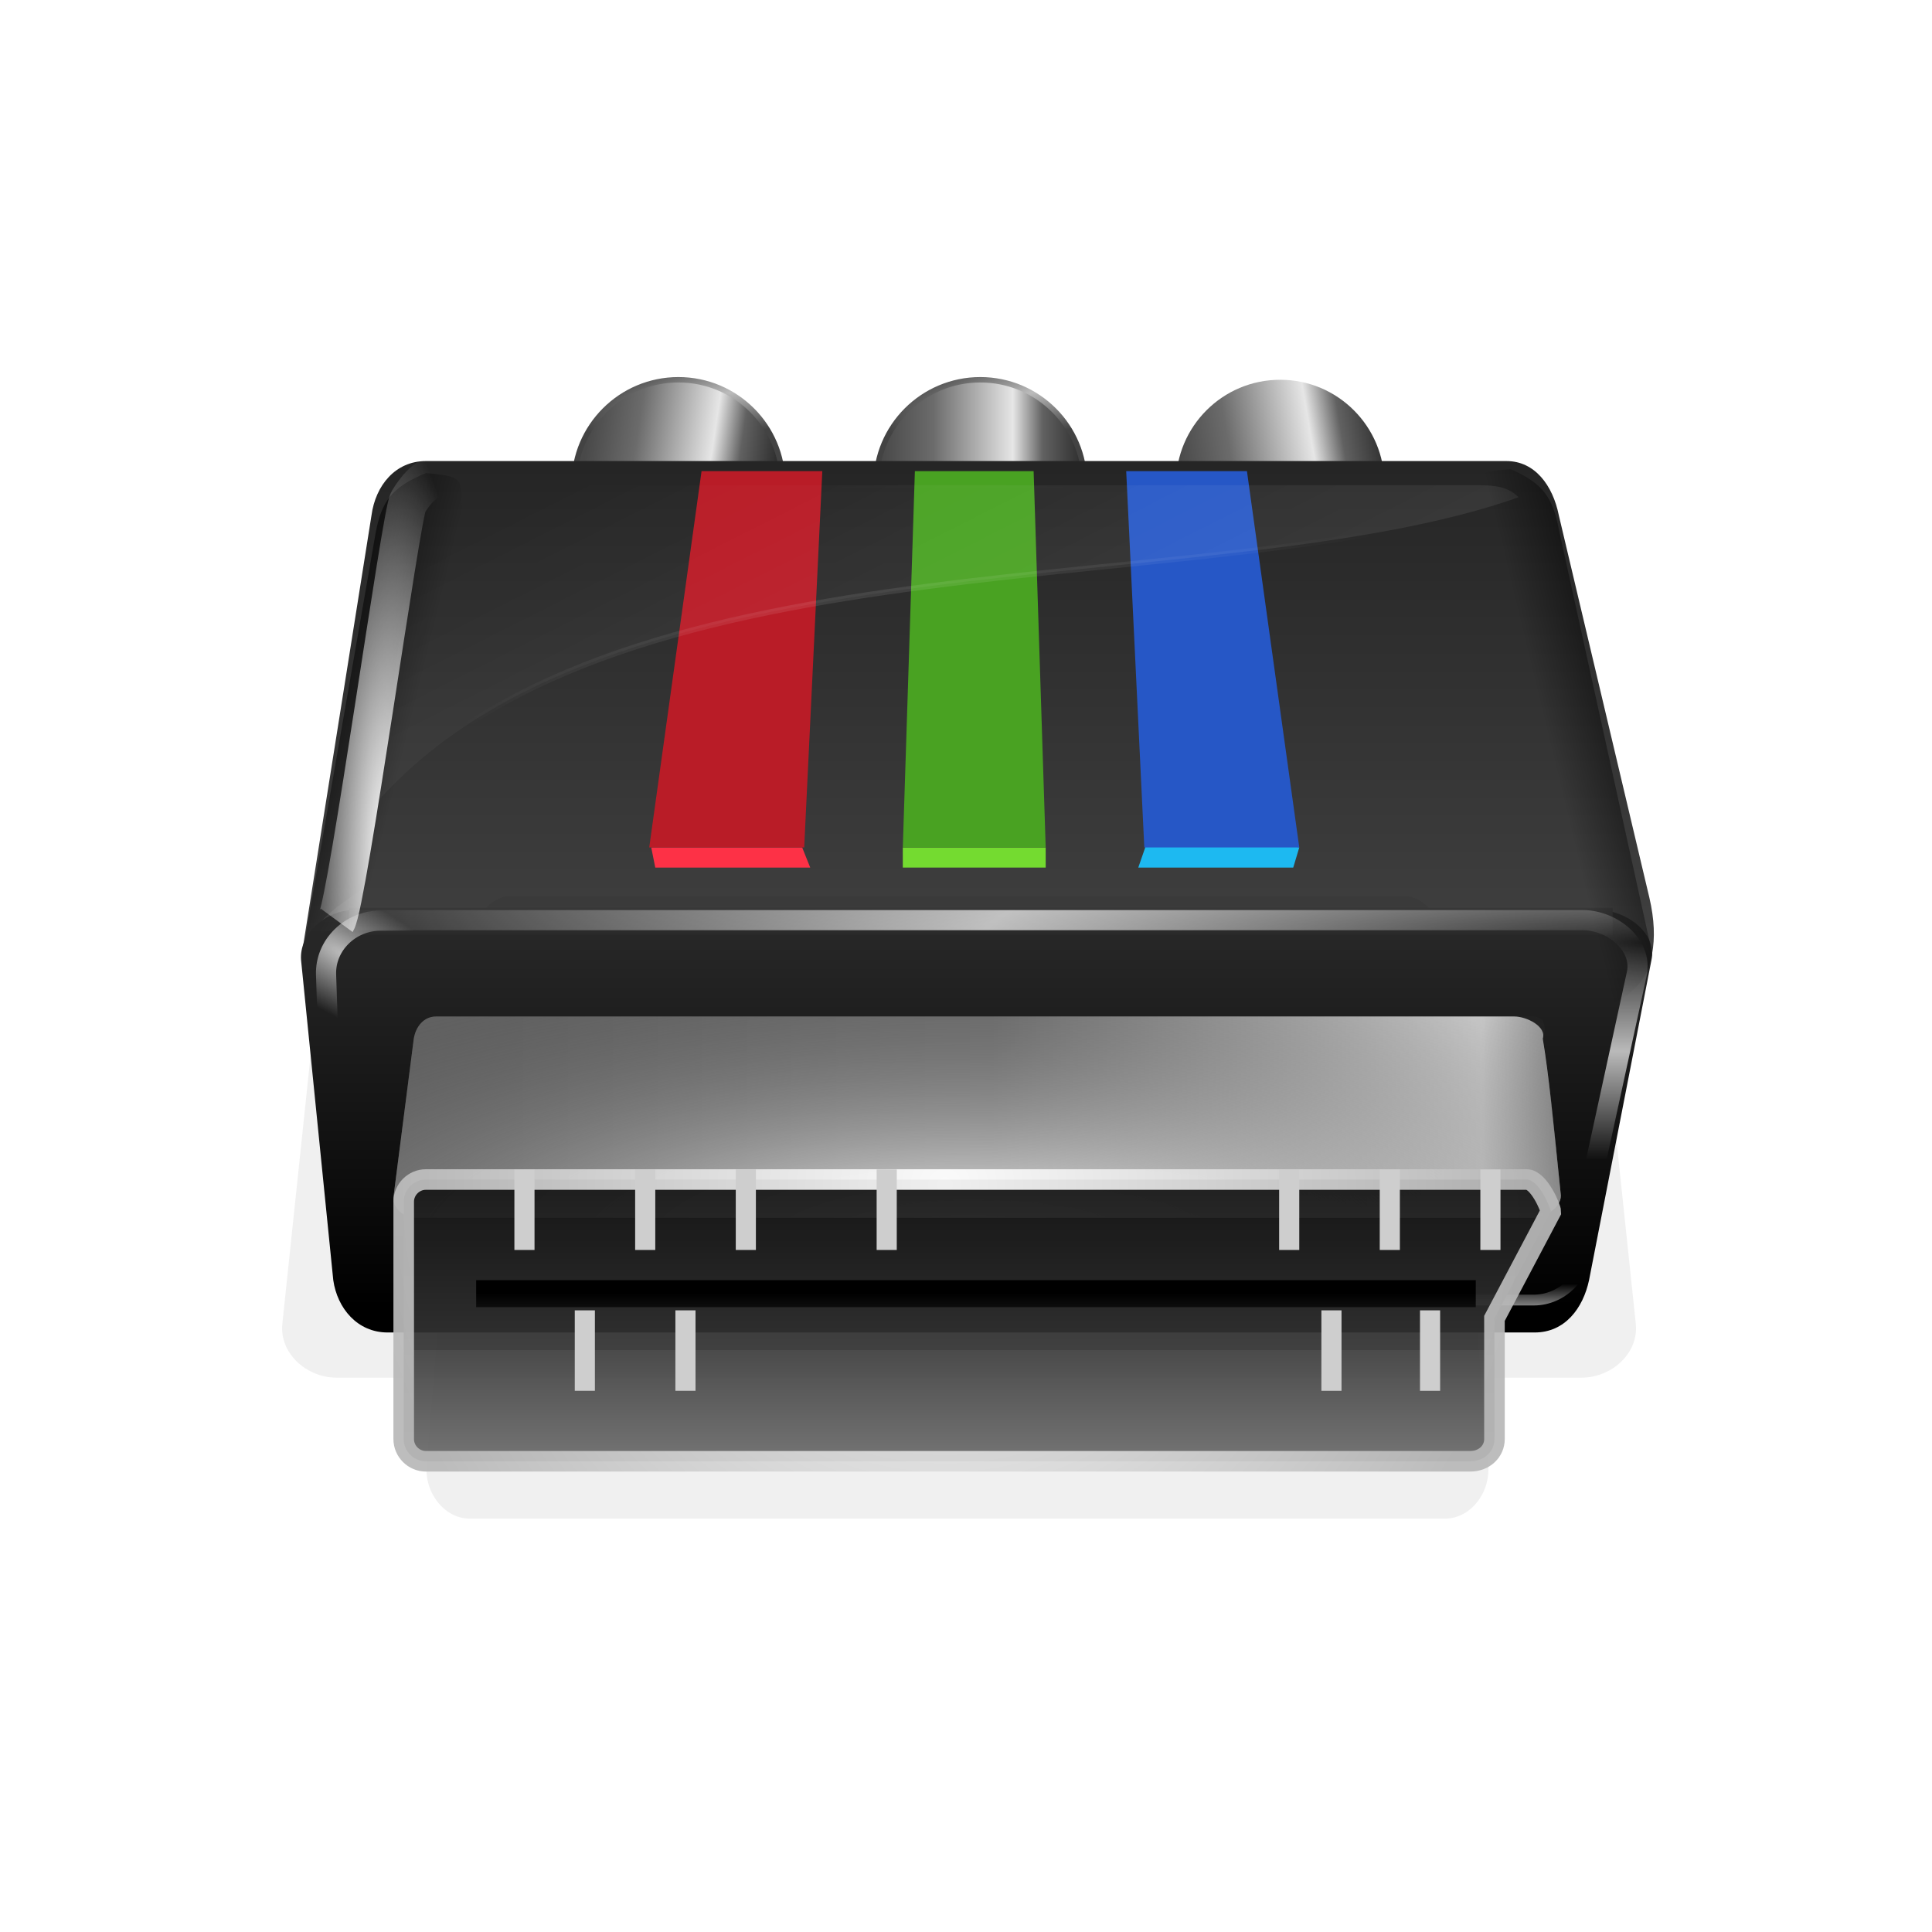 <?xml version="1.0" encoding="UTF-8" standalone="no"?>
<!-- Created with Inkscape (http://www.inkscape.org/) -->
<svg id="svg8517" xmlns:rdf="http://www.w3.org/1999/02/22-rdf-syntax-ns#" xmlns="http://www.w3.org/2000/svg" height="96" width="96" version="1.1" xmlns:cc="http://creativecommons.org/ns#" xmlns:xlink="http://www.w3.org/1999/xlink" xmlns:dc="http://purl.org/dc/elements/1.1/">
 <defs id="defs8519">
  <linearGradient id="linearGradient4076-7-9">
   <stop id="stop4078-6-3" style="stop-color:#fff;stop-opacity:0" offset="0"/>
   <stop id="stop4080-9" style="stop-color:#fff;stop-opacity:.696" offset=".5"/>
   <stop id="stop4080-7-0" style="stop-color:#fff;stop-opacity:0" offset="1"/>
  </linearGradient>
  <filter id="filter4144-8" color-interpolation-filters="sRGB">
   <feGaussianBlur id="feGaussianBlur4146-8" stdDeviation="1.575"/>
  </filter>
  <linearGradient id="linearGradient4163-5">
   <stop id="stop4165-0" style="stop-color:#fff" offset="0"/>
   <stop id="stop4167-9" style="stop-color:#fff;stop-opacity:0" offset="1"/>
  </linearGradient>
  <filter id="filter4809-6" width="1.925" y="-.116" x="-.463" height="1.232" color-interpolation-filters="sRGB">
   <feGaussianBlur id="feGaussianBlur4811-3" stdDeviation="3.606"/>
  </filter>
  <linearGradient id="linearGradient4604-8">
   <stop id="stop4606-5" offset="0"/>
   <stop id="stop4608-6" style="stop-opacity:0" offset="1"/>
  </linearGradient>
  <filter id="filter4813-9" width="1.076" y="-.142" x="-.038" height="1.285" color-interpolation-filters="sRGB">
   <feGaussianBlur id="feGaussianBlur4815-8" stdDeviation="3.856"/>
  </filter>
  <linearGradient id="linearGradient4050-8">
   <stop id="stop4052-1" style="stop-color:#232323" offset="0"/>
   <stop id="stop4054-0" style="stop-color:#3a3a3a" offset="1"/>
  </linearGradient>
  <mask id="mask4118-3" maskUnits="userSpaceOnUse">
   <path id="path4120-0" style="fill:url(#radialGradient4122-4)" d="m474.5 252a9.75 9.75 0 1 1 -19.5 0 9.75 9.75 0 1 1 19.5 0z" transform="translate(-2.3,-6.1)"/>
  </mask>
  <radialGradient id="radialGradient4122-4" xlink:href="#linearGradient4076-7-9" gradientUnits="userSpaceOnUse" cy="252" cx="464.8" r="9.75"/>
  <filter id="filter4076-4" color-interpolation-filters="sRGB">
   <feGaussianBlur id="feGaussianBlur4078-4" stdDeviation="0.787"/>
  </filter>
  <filter id="filter5137-7" color-interpolation-filters="sRGB">
   <feGaussianBlur id="feGaussianBlur5139-8" stdDeviation="4.564"/>
  </filter>
  <linearGradient id="linearGradient4519-1">
   <stop id="stop4521-8" style="stop-color:#494949" offset="0"/>
   <stop id="stop4523-5" style="stop-color:#6b6b6b" offset=".237"/>
   <stop id="stop4525-9" style="stop-color:#e6e6e6" offset=".607"/>
   <stop id="stop4527-7" style="stop-color:#616161" offset=".745"/>
   <stop id="stop4529-5" style="stop-color:#1a1a1a" offset="1"/>
  </linearGradient>
  <linearGradient id="linearGradient4511-3">
   <stop id="stop4513-8" style="stop-color:#bcbcbc" offset="0"/>
   <stop id="stop4515-8" style="stop-color:#434343" offset="1"/>
  </linearGradient>
  <linearGradient id="linearGradient4184" y2="171.3" xlink:href="#linearGradient4519-1" gradientUnits="userSpaceOnUse" x2="161.7" y1="165.6" x1="124"/>
  <radialGradient id="radialGradient4186" xlink:href="#linearGradient4511-3" gradientUnits="userSpaceOnUse" cy="142.9" cx="137.5" gradientTransform="matrix(-1.408 .269 -.078 -.406 356.5 169.3)" r="19.75"/>
  <linearGradient id="linearGradient4188" y2="158.8" xlink:href="#linearGradient4519-1" gradientUnits="userSpaceOnUse" x2="164.7" y1="165.6" x1="124"/>
  <linearGradient id="linearGradient4192" y2="165.6" xlink:href="#linearGradient4519-1" gradientUnits="userSpaceOnUse" x2="163.9" y1="165.6" x1="124"/>
  <linearGradient id="linearGradient4196" y2="441.8" gradientUnits="userSpaceOnUse" x2="189.4" gradientTransform="matrix(.269 0 0 .268 -89.29 370.9)" y1="178" x1="189.4">
   <stop id="stop3872-7" style="stop-color:#1d1d1d" offset="0"/>
   <stop id="stop3874-4" style="stop-color:#6c6c6c" offset="1"/>
  </linearGradient>
  <linearGradient id="linearGradient4198" y2="265.9" xlink:href="#linearGradient4604-8" gradientUnits="userSpaceOnUse" x2="344.7" gradientTransform="matrix(-.269 0 0 .295 36.96 366)" y1="259.1" x1="369.9"/>
  <linearGradient id="linearGradient4200" y2="244" gradientUnits="userSpaceOnUse" x2="210" gradientTransform="matrix(.269 0 0 .269 -89.29 374.1)" y1="347.7" x1="210">
   <stop id="stop3763-2" offset="0"/>
   <stop id="stop3765-1" style="stop-color:#3b3b3b" offset="1"/>
  </linearGradient>
  <radialGradient id="radialGradient4202" xlink:href="#linearGradient4076-7-9" gradientUnits="userSpaceOnUse" cy="478.4" cx="42.47" gradientTransform="matrix(1.777 .009 -0 .091 87.72 666.8)" r="125"/>
  <linearGradient id="linearGradient4204" y2="248" xlink:href="#linearGradient4050-8" gradientUnits="userSpaceOnUse" x2="261.3" gradientTransform="matrix(.269 0 0 .269 -96.59 380.8)" y1="256.5" x1="261.3"/>
  <linearGradient id="linearGradient4206" y2="194.4" xlink:href="#linearGradient4163-5" gradientUnits="userSpaceOnUse" x2="179.3" gradientTransform="matrix(.248 0 0 .34 -84.39 357.3)" y1="305.9" x1="220.4"/>
  <radialGradient id="radialGradient4208" xlink:href="#linearGradient4163-5" gradientUnits="userSpaceOnUse" cy="211.6" cx="257" gradientTransform="matrix(.269 0 0 .075 -96.59 418.7)" r="105.8"/>
  <radialGradient id="radialGradient4210" xlink:href="#linearGradient4050-8" gradientUnits="userSpaceOnUse" cy="251.5" cx="457" r="10.75"/>
  <radialGradient id="radialGradient4212" gradientUnits="userSpaceOnUse" cy="650.4" cx="47.3" gradientTransform="matrix(.043 -.075 .225 .13 7.26 644.5)" r="125">
   <stop id="stop11570-1" style="stop-color:#fff;stop-opacity:.696" offset="0"/>
   <stop id="stop11572-5" style="stop-color:#fff;stop-opacity:0" offset="1"/>
  </radialGradient>
  <linearGradient id="linearGradient4214" y2="265.9" xlink:href="#linearGradient4604-8" gradientUnits="userSpaceOnUse" x2="344.7" gradientTransform="matrix(.269 0 0 .298 -89.29 365.3)" y1="259.1" x1="369.9"/>
  <radialGradient id="radialGradient4216" xlink:href="#linearGradient4163-5" gradientUnits="userSpaceOnUse" cy="224.1" cx="152" gradientTransform="matrix(1.467,9.499e-5,0,6.38,-54.13,-721)" r="11.37"/>
  <radialGradient id="radialGradient4218" xlink:href="#linearGradient4076-7-9" gradientUnits="userSpaceOnUse" cy="654.7" cx="32.13" gradientTransform="matrix(1.961 0 .006 .321 82.18 513)" r="125"/>
  <linearGradient id="linearGradient4220" y2="751.2" gradientUnits="userSpaceOnUse" x2="341.2" gradientTransform="matrix(.275 0 0 .263 -90.99 260.6)" y1="751.2" x1="149.6">
   <stop id="stop3886-8-4" style="stop-color:#6c6c6c" offset="0"/>
   <stop id="stop5304-9-8" style="stop-color:#777" offset=".463"/>
   <stop id="stop5302-3-1" style="stop-color:#ececec" offset=".925"/>
   <stop id="stop3888-6-2" style="stop-color:#999" offset="1"/>
  </linearGradient>
  <radialGradient id="radialGradient4222" gradientUnits="userSpaceOnUse" cy="816.6" cx="234.8" gradientTransform="matrix(0.531,2.732e-6,-9.372e-7,0.169,-151.3,326.8)" r="106">
   <stop id="stop4505-4-6" style="stop-color:#fff" offset="0"/>
   <stop id="stop4507-8-3" style="stop-opacity:0" offset="1"/>
  </radialGradient>
  <linearGradient id="linearGradient4224" y2="817" gradientUnits="userSpaceOnUse" x2="245" gradientTransform="matrix(.271 0 0 .278 -89.99 249.6)" y1="761.4" x1="245">
   <stop id="stop4217-9-9" style="stop-color:#141414" offset="0"/>
   <stop id="stop4225-4-7" style="stop-color:#343434" offset=".55"/>
   <stop id="stop4223-6-7" style="stop-color:#3f3f3f" offset=".55"/>
   <stop id="stop4219-9-6" style="stop-color:#767676" offset="1"/>
  </linearGradient>
  <radialGradient id="radialGradient4226" gradientUnits="userSpaceOnUse" cy="757.1" cx="229.5" gradientTransform="matrix(.271 -2.579e-7 0 .262 -89.99 263.2)" r="106.2">
   <stop id="stop4229-4-3" style="stop-color:#fff" offset="0"/>
   <stop id="stop4231-7-6" style="stop-color:#b8b8b8" offset="1"/>
  </radialGradient>
  <linearGradient id="linearGradient4228" y2="873" gradientUnits="userSpaceOnUse" x2="220" gradientTransform="matrix(.269 0 0 .269 -85.99 236.7)" y1="855.9" x1="220">
   <stop id="stop4178-5-1" offset="0"/>
   <stop id="stop4180-4-1" style="stop-color:#545454" offset="1"/>
  </linearGradient>
 </defs>
 <g id="layer3" transform="translate(0,-308)">
  <g id="g4144" transform="translate(74.75,-94.69)">
   <path id="path3377" style="opacity:.25;filter:url(#filter5137-7);fill:#151515" d="m169 684.8h210c5.5 0 9.4 4.5 10 10l10 95c0.6 5.5-4.5 10-10 10h-230c-5.5 0-10.6-4.5-10-10l10-95c0.6-5.5 4.5-10 10-10z" transform="matrix(.269 0 0 .269 -100.8 256)"/>
   <path id="path3379" style="stroke:url(#radialGradient4186);fill:url(#linearGradient4184)" d="m161.45 165.2c0 10.631-8.618 19.25-19.25 19.25-10.631 0-19.25-8.618-19.25-19.25 0-10.631 8.618-19.25 19.25-19.25 10.631 0 19.25 8.618 19.25 19.25z" transform="matrix(.269 0 0 .269 -79.29 382.3)"/>
   <path id="path3381" style="stroke:url(#radialGradient4186);fill:url(#linearGradient4188)" d="m161.45 165.2c0 10.631-8.618 19.25-19.25 19.25-10.631 0-19.25-8.618-19.25-19.25 0-10.631 8.618-19.25 19.25-19.25 10.631 0 19.25 8.618 19.25 19.25z" transform="matrix(.269 0 0 .269 -49.39 382.3)"/>
   <path id="path3383" style="stroke:url(#radialGradient4186);fill:url(#linearGradient4192)" d="m161.45 165.2c0 10.631-8.618 19.25-19.25 19.25-10.631 0-19.25-8.618-19.25-19.25 0-10.631 8.618-19.25 19.25-19.25 10.631 0 19.25 8.618 19.25 19.25z" transform="matrix(.269 0 0 .269 -64.29 382.3)"/>
   <path id="path3385" style="fill:url(#linearGradient4196)" d="m-53.59 425.6h53.698c1.401 0 2.3 1.2 2.6 2.7l4.5 19c1 4.3-1.5 6.3-5.1 6.1l-59.099-3.1c0.1 0-2.8 0-2.7-0.6l3.4-21.4c0.2-1.5 1.2-2.7 2.7-2.7z"/>
   <path id="path3552" style="opacity:.25;filter:url(#filter5137-7);fill:#151515" d="m169 684.8h210c5.5 0 9.4 4.5 10 10l10 95c0.6 5.5-4.5 10-10 10h-230c-5.5 0-10.6-4.5-10-10l10-95c0.6-5.5 4.5-10 10-10z" transform="matrix(.211 0 0 .269 -84.99 263)"/>
   <path id="path3387" style="fill:url(#linearGradient4198)" d="m-53.59 426.2c-1.7 0.7-2.2 1.4-2.5 3l-3.6 20.7c1.1-3.6 10.2-5.3 9.7-9.3l-1.6-11.4c-0.6-2.6 0.5-2.8-2-3z"/>
   <path id="path3389" style="fill:url(#linearGradient4200)" d="m-57.09 447.9h61.699c1.5 0 3 1.2 2.7 2.5l-3.1 15.9c-0.3 1.4-1.2 2.6-2.7 2.6h-56.999c-1.5 0-2.5-1.2-2.7-2.6l-1.6-15.9c-0.1-1.3 1.2-2.5 2.7-2.5z"/>
   <path id="path3393" style="filter:url(#filter4076-4);stroke:url(#radialGradient4202);stroke-width:2;fill:none" d="m156.5 719h230c5.5 0 10 4.5 10 10v45c0 5.5-4.5 10-10 10h-230c-5.5 0-10-4.5-10-10v-45c0-5.5 4.5-10 10-10z" transform="matrix(-.262 0 0 -.269 42.46 660.7)"/>
   <rect id="rect3395" style="fill:url(#linearGradient4204)" height="1.342" width="62.77" y="447.8" x="-57.39"/>
   <path id="path3397" d="m-17.29 443.2 7.1 1.6-0.3 1h-7.7z" style="fill:#1db9f1"/>
   <path id="path3399" d="m-29.89 444.8h7.1v1h-7.1z" style="fill:#74db30"/>
   <path id="path3401" style="fill:#fd3146" d="m-34.89 444.8h-7.5l0.2 1h7.7z"/>
   <path id="path3403" style="fill:#2657c6" d="m-18.79 426.1h6l2.6 18.7h-7.7z"/>
   <path id="path3405" style="fill:#49a222" d="m-29.29 426.1h5.9l0.6 18.7h-7.1z"/>
   <path id="path3407" d="m-33.89 426.1h-6l-2.6 18.7h7.7z" style="fill:#b91c27"/>
   <path id="path3409" style="opacity:.135;stroke:url(#radialGradient4208);stroke-width:.269;fill:url(#linearGradient4206)" d="m-51.89 426.8c-1.3 0-2.2 0.9-2.4 2.7l-1.4 11.2c-0.1 0.7-0.2 1.2-0.2 1.7 12.2-13.5 41.6-9.7 56.598-15-0.5-0.5-1.1-0.6-2-0.6h-50.599z"/>
   <path id="path3411" style="fill:url(#radialGradient4210)" d="m467.75 251.5c0 5.937-4.813 10.75-10.75 10.75s-10.75-4.813-10.75-10.75 4.813-10.75 10.75-10.75 10.75 4.813 10.75 10.75z" mask="url(#mask4118-3)" transform="matrix(.269 0 0 .269 -118.4 382.8)"/>
   <path id="path3413" style="filter:url(#filter4813-9);stroke:url(#radialGradient4212);stroke-width:3.724;fill:none" d="m162.2 719.1h223.5c5.5 0 10 4.5 10 10v45c0 5.5-4.5 10-10 10l-217-0.1c-5.5 0-14.8-4.9-15-10.4l-1.5-44.5c-0.2-5.5 4.5-10 10-10z" transform="matrix(.269 0 0 .269 -99.49 255)"/>
   <path id="path3415" style="fill:url(#linearGradient4214)" d="m0.308 426c1.601 0.7 2.1 1.4 2.401 3l4.6 20.9c0 5-13 4.2-12.5 0l3.5-20.9c0.6-2.6-0.5-2.8 2-3z"/>
   <path id="path3417" style="filter:url(#filter4809-6);stroke:url(#radialGradient4216);stroke-width:7.093;fill:none" d="m159.4 720c2-3 11.9-68.2 13.2-70.2 2.9-4.4 5.5-4.4 5.5-4.4" transform="matrix(.269 0 0 .296 -100.9 235.3)"/>
   <path id="path3419" style="filter:url(#filter4144-8);stroke:url(#radialGradient4218);stroke-width:3.724;fill:none" d="m160.5 719h230c5.5 0 10 4.5 10 10v45c0 5.5-4.5 10-10 10h-220.2c-5.5 0-8.8-4.6-10-10l-9.8-45c-1.2-5.4 4.5-10 10-10z" transform="matrix(-.269 0 0 .269 47.06 255)"/>
   <path id="path3421" style="fill:url(#linearGradient4220)" d="m-53.09 453.2h53.598c0.601 0 1.601 0.5 1.401 1.1 0.3 1.8 0.5 3.9 0.9 7.8 0 0.6-0.8 1.1-1.4 1.1h-55.499c-0.6 0-1.2-0.5-1.1-1.1l1-7.8c0.1-0.6 0.5-1.1 1.1-1.1z"/>
   <path id="path3423" style="fill:url(#radialGradient4222)" d="m-53.09 453.2h54.499c0.6 0 0.7 0.5 0.5 1.1 0.5 3.4 0.5 3.9 0.9 7.8 0 0.6-0.8 1.1-1.4 1.1h-55.499c-0.6 0-1.2-0.5-1.1-1.1l1-7.8c0.1-0.6 0.5-1.1 1.1-1.1z"/>
   <path id="path3425" style="opacity:.931;stroke:url(#radialGradient4226);stroke-width:1.022;fill:url(#linearGradient4224)" d="m-53.59 461.3h54.699c0.6 0 1.2 1.4 1.2 1.6l-2.8 5.3v6c0 0.6-0.5 1.1-1.2 1.1h-51.899c-0.6 0-1.1-0.5-1.1-1.1v-11.8c0-0.6 0.5-1.1 1.1-1.1z"/>
   <rect id="rect3427" style="fill:#cecece" height="4" width="1" y="460.8" x="-49.19"/>
   <rect id="rect3429" style="fill:url(#linearGradient4228)" rx="0" ry="0" height="1.342" width="49.67" y="466.3" x="-51.09"/>
   <rect id="rect3431" style="fill:#cecece" height="3.999" width="1" y="467.8" x="-46.19"/>
   <rect id="rect3433" style="fill:#cecece" transform="scale(-1,1)" height="3.999" width="1" y="467.8" x="40.19"/>
   <rect id="rect3435" style="fill:#cecece" transform="scale(-1,1)" height="4" width="1" y="460.8" x="42.19"/>
   <rect id="rect3437" style="fill:#cecece" height="4" width="1" y="460.8" x="-38.19"/>
   <rect id="rect3439" style="fill:#cecece" transform="scale(-1,1)" height="4" width="1" y="460.8" x="30.19"/>
   <rect id="rect3441" style="fill:#cecece" transform="scale(-1,1)" height="4" width="1" y="460.8" x="10.19"/>
   <rect id="rect3443" style="fill:#cecece" height="4" width="1" y="460.8" x="-6.191"/>
   <rect id="rect3445" style="fill:#cecece" transform="scale(-1,1)" height="4" width="1" y="460.8" x=".192"/>
   <rect id="rect3447" style="fill:#cecece" height="4" width="1" y="467.8" x="-9.091"/>
   <rect id="rect3449" style="fill:#cecece" transform="scale(-1,1)" height="4" width="1" y="467.8" x="3.191"/>
  </g>
 </g>
</svg>
